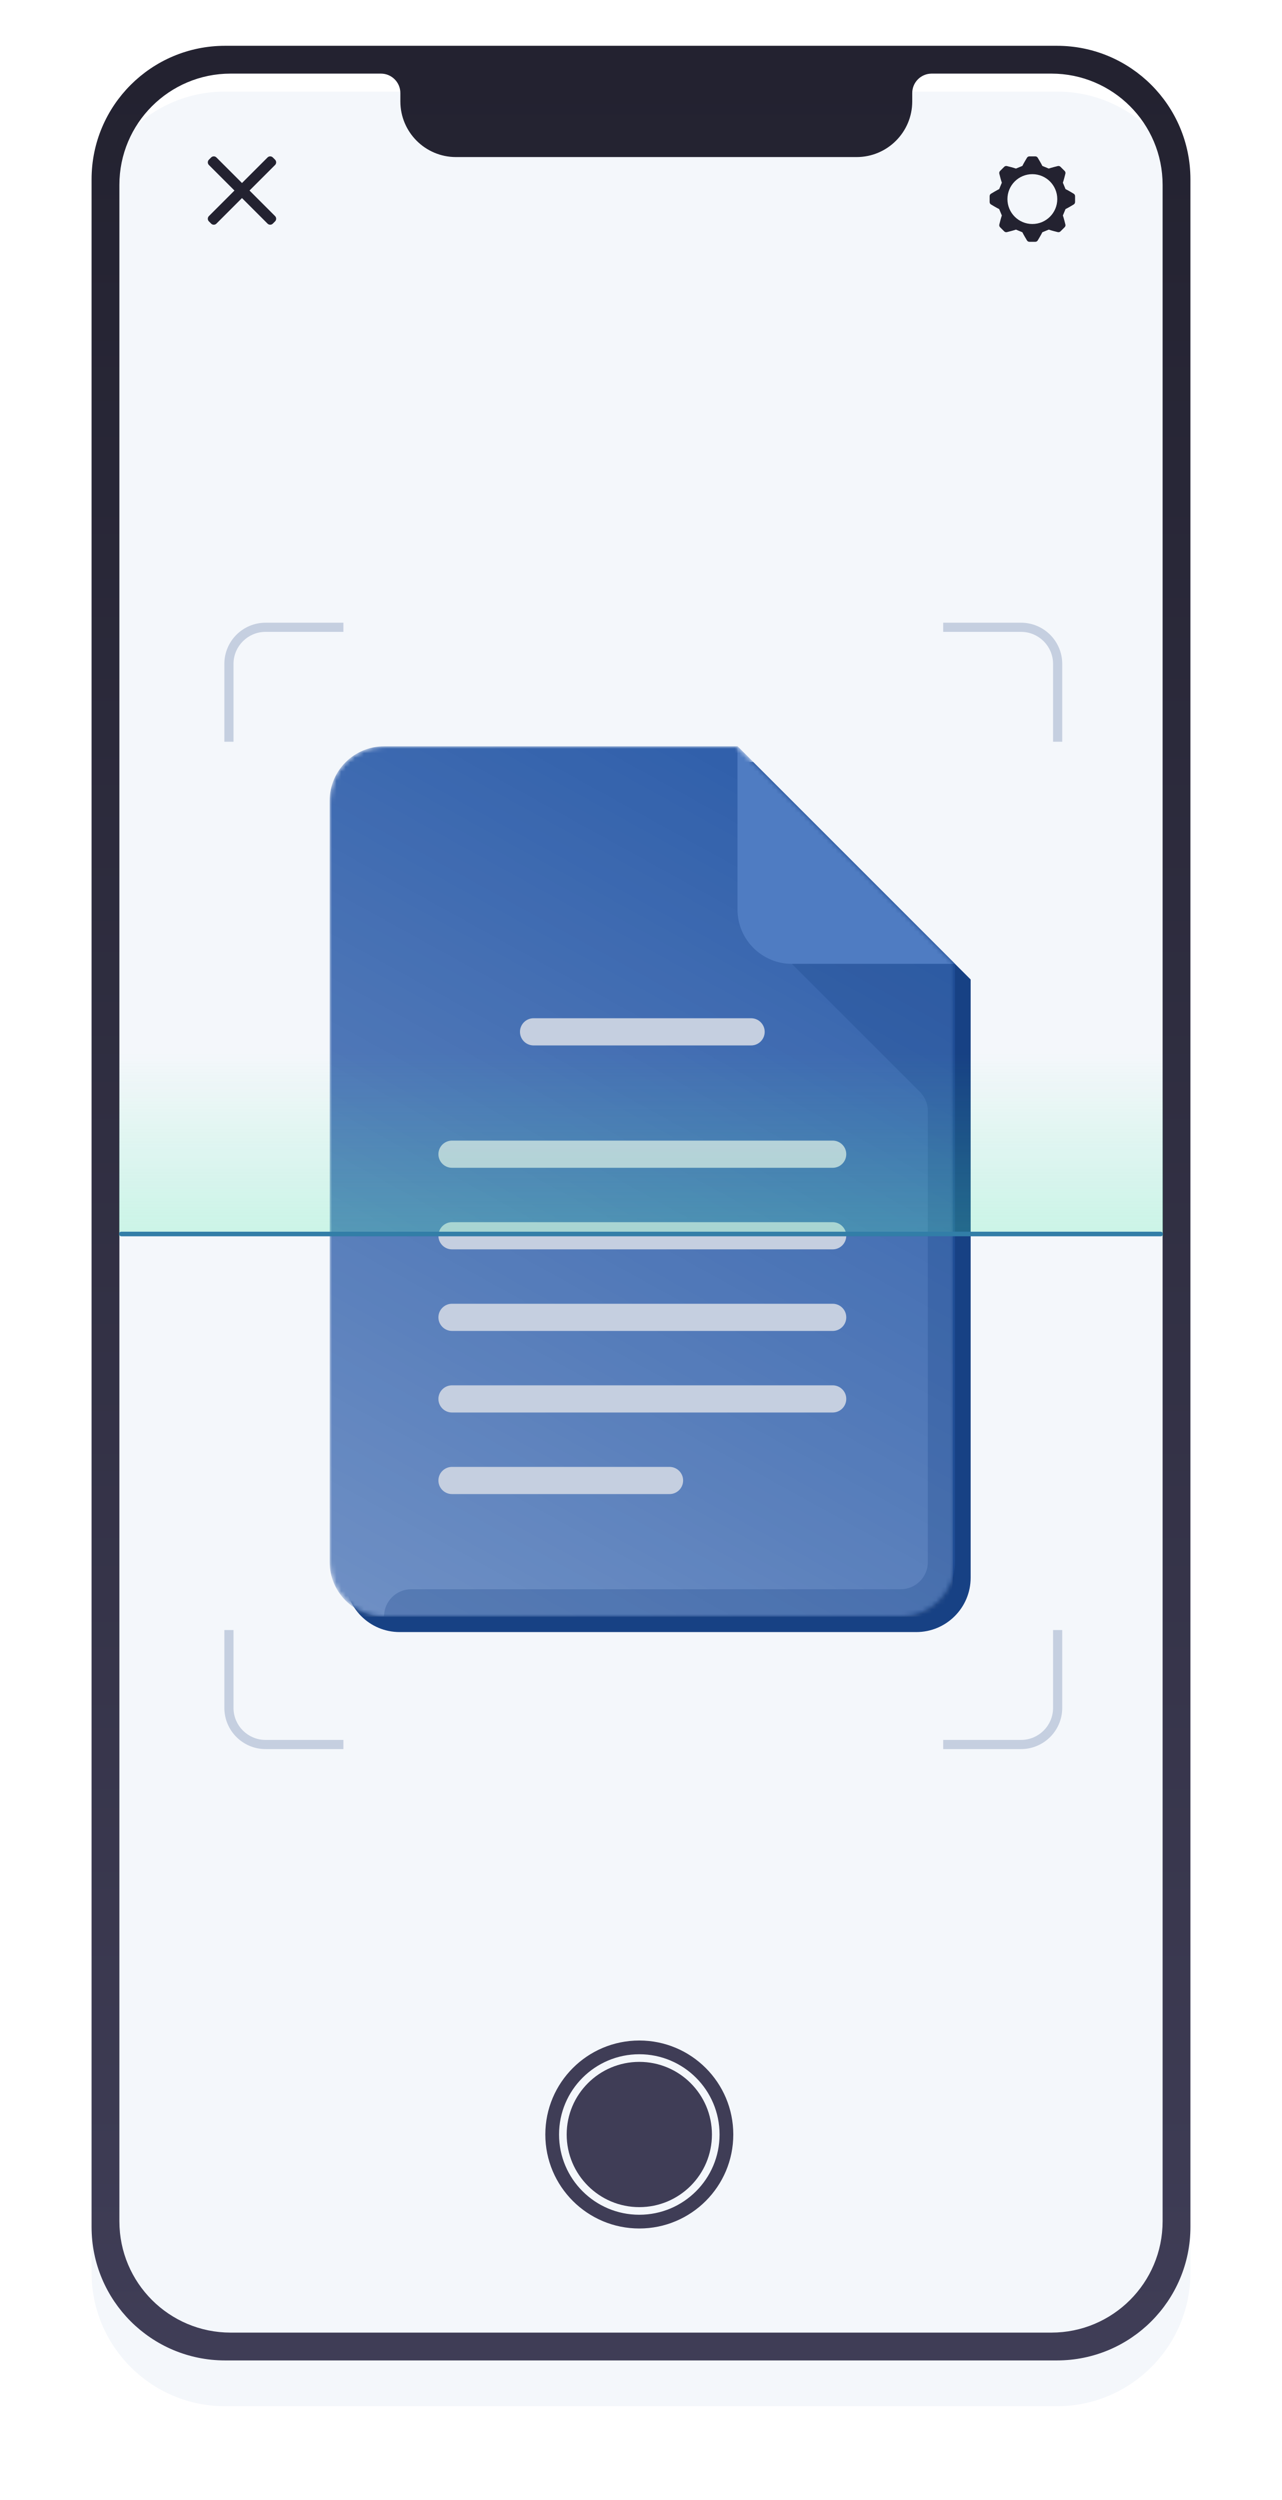 <svg width="280" height="546" viewBox="0 0 280 546" fill="none" xmlns="http://www.w3.org/2000/svg">
<g filter="url(#filter0_d_181_428)">
<path fill-rule="evenodd" clip-rule="evenodd" d="M49.165 10C33.057 10 20 23.057 20 39.164V486.354C20 502.462 33.057 515.519 49.165 515.519H230.835C246.943 515.519 260 502.462 260 486.354V39.165C260 23.057 246.943 10 230.835 10H49.165Z" fill="#F4F7FB"/>
</g>
<path fill-rule="evenodd" clip-rule="evenodd" d="M49.165 10C33.057 10 20 23.057 20 39.164V486.354C20 502.462 33.057 515.519 49.165 515.519H230.835C246.943 515.519 260 502.462 260 486.354V39.165C260 23.057 246.943 10 230.835 10H49.165ZM50.38 16.076C36.957 16.076 26.076 26.957 26.076 40.38V485.139C26.076 498.562 36.957 509.443 50.38 509.443H229.62C243.043 509.443 253.924 498.562 253.924 485.139V40.38C253.924 26.957 243.043 16.076 229.62 16.076H203.494C201.145 16.076 199.241 17.98 199.241 20.329V22.152C199.241 28.863 193.8 34.304 187.089 34.304H99.595C92.884 34.304 87.443 28.863 87.443 22.152V20.329C87.443 17.98 85.539 16.076 83.19 16.076H50.38Z" fill="url(#paint0_linear_181_428)"/>
<circle cx="139.63" cy="466.175" r="15.863" fill="#3F3D56"/>
<circle cx="139.63" cy="466.175" r="19.028" stroke="#3F3D56" stroke-width="3"/>
<g clip-path="url(#clip0_181_428)">
<path fill-rule="evenodd" clip-rule="evenodd" d="M232.72 41.3C233.188 41.514 234.365 42.219 234.515 42.314C234.696 42.427 234.806 42.626 234.806 42.84V44.122C234.806 44.336 234.696 44.535 234.515 44.649C234.317 44.774 233.167 45.458 232.72 45.663L232.14 47.062C232.32 47.545 232.654 48.877 232.693 49.048C232.741 49.256 232.678 49.475 232.526 49.626L231.62 50.533C231.469 50.684 231.25 50.747 231.042 50.699C230.816 50.648 229.518 50.319 229.056 50.146L227.656 50.726C227.442 51.194 226.737 52.371 226.643 52.521C226.529 52.702 226.33 52.812 226.116 52.812H224.834C224.62 52.812 224.421 52.702 224.307 52.521C224.183 52.323 223.499 51.174 223.294 50.726L221.895 50.146C221.411 50.326 220.079 50.66 219.909 50.699C219.7 50.747 219.482 50.684 219.33 50.533L218.424 49.626C218.273 49.475 218.21 49.256 218.257 49.048C218.309 48.823 218.638 47.525 218.81 47.062L218.23 45.663C217.763 45.449 216.586 44.743 216.435 44.649C216.254 44.535 216.144 44.336 216.144 44.122V42.84C216.144 42.626 216.254 42.427 216.435 42.314C216.634 42.189 217.783 41.505 218.23 41.3L218.81 39.901C218.63 39.418 218.296 38.086 218.257 37.915C218.21 37.706 218.273 37.488 218.424 37.337L219.33 36.43C219.482 36.279 219.7 36.216 219.909 36.264C220.134 36.315 221.432 36.644 221.895 36.816L223.294 36.237C223.508 35.769 224.213 34.592 224.307 34.442C224.421 34.26 224.62 34.15 224.834 34.15H226.116C226.33 34.15 226.529 34.26 226.643 34.442C226.767 34.64 227.452 35.789 227.656 36.237L229.056 36.816C229.539 36.636 230.871 36.303 231.042 36.264C231.25 36.216 231.469 36.279 231.62 36.43L232.526 37.337C232.678 37.488 232.741 37.706 232.693 37.915C232.641 38.14 232.312 39.438 232.14 39.901L232.72 41.3ZM225.475 48.923C228.481 48.923 230.918 46.487 230.918 43.48C230.918 40.474 228.481 38.037 225.475 38.037C222.469 38.037 220.032 40.474 220.032 43.48C220.032 46.487 222.469 48.923 225.475 48.923Z" fill="#232230"/>
</g>
<g clip-path="url(#clip1_181_428)">
<path d="M54.496 41.614L60.078 36.032C60.231 35.879 60.316 35.674 60.316 35.455C60.316 35.236 60.231 35.031 60.078 34.878L59.589 34.389C59.435 34.234 59.23 34.15 59.011 34.15C58.792 34.15 58.587 34.234 58.434 34.389L52.852 39.97L47.269 34.389C47.116 34.234 46.911 34.15 46.692 34.15C46.474 34.15 46.268 34.234 46.115 34.389L45.626 34.878C45.307 35.196 45.307 35.714 45.626 36.032L51.208 41.614L45.626 47.197C45.472 47.35 45.387 47.555 45.387 47.774C45.387 47.993 45.472 48.198 45.626 48.351L46.115 48.84C46.268 48.994 46.474 49.079 46.692 49.079C46.911 49.079 47.116 48.994 47.269 48.84L52.852 43.258L58.434 48.84C58.587 48.994 58.792 49.079 59.011 49.079H59.011C59.23 49.079 59.435 48.994 59.588 48.84L60.078 48.351C60.231 48.198 60.316 47.993 60.316 47.774C60.316 47.555 60.231 47.35 60.078 47.197L54.496 41.614Z" fill="#232230"/>
</g>
<path fill-rule="evenodd" clip-rule="evenodd" d="M232 145C232 140.029 227.971 136 223 136H206V138L223 138C226.866 138 230 141.134 230 145V162H232V145ZM58 136C53.029 136 49 140.03 49 145V162H51V145C51 141.134 54.134 138 58 138H75V136H58ZM223 382C227.971 382 232 377.971 232 373V356H230V373C230 376.866 226.866 380 223 380H206V382H223ZM58 382C53.029 382 49 377.971 49 373V356H51L51 373C51 376.866 54.134 380 58 380H75V382H58Z" fill="#C5CFE0"/>
<path d="M87.292 166.415C80.733 166.415 75.415 171.732 75.415 178.292V344.569C75.415 351.128 80.733 356.446 87.292 356.446H200.123C206.682 356.446 212 351.128 212 344.569V213.923L164.492 166.415H87.292Z" fill="#174184"/>
<mask id="mask0_181_428" style="mask-type:alpha" maskUnits="userSpaceOnUse" x="72" y="163" width="137" height="191">
<path d="M83.877 163C77.318 163 72 168.318 72 174.877V341.155C72 347.714 77.318 353.032 83.877 353.032H196.708C203.267 353.032 208.585 347.714 208.585 341.155V210.508L161.077 163H83.877Z" fill="#295AA8"/>
</mask>
<g mask="url(#mask0_181_428)">
<path d="M83.877 163C77.318 163 72 168.318 72 174.877V341.155C72 347.714 77.318 353.032 83.877 353.032H196.708C203.267 353.032 208.585 347.714 208.585 341.155V210.508L161.077 163H83.877Z" fill="#295AA8"/>
<rect x="71.502" y="163" width="136.585" height="190.081" rx="8" fill="url(#paint1_linear_181_428)"/>
<path d="M172.955 210.508H208.585L161.078 163V198.631C161.078 205.19 166.395 210.508 172.955 210.508Z" fill="#4F7CC2"/>
<path d="M116.539 222.385H164.047C165.686 222.385 167.016 223.715 167.016 225.354C167.016 226.993 165.686 228.323 164.047 228.323H116.539C114.9 228.323 113.569 226.993 113.569 225.354C113.569 223.715 114.9 222.385 116.539 222.385Z" fill="#C5CFE0"/>
<path d="M98.723 284.739H181.862C183.501 284.739 184.831 286.069 184.831 287.708C184.831 289.347 183.501 290.678 181.862 290.678H98.723C97.084 290.678 95.754 289.347 95.754 287.708C95.754 286.069 97.084 284.739 98.723 284.739Z" fill="#C5CFE0"/>
<path d="M98.723 320.37H146.231C147.87 320.37 149.2 321.7 149.2 323.339C149.2 324.978 147.87 326.308 146.231 326.308H98.723C97.084 326.308 95.754 324.978 95.754 323.339C95.754 321.7 97.084 320.37 98.723 320.37Z" fill="#C5CFE0"/>
<path d="M98.723 302.555H181.862C183.501 302.555 184.831 303.885 184.831 305.524C184.831 307.163 183.501 308.493 181.862 308.493H98.723C97.084 308.493 95.754 307.163 95.754 305.524C95.754 303.885 97.084 302.555 98.723 302.555Z" fill="#C5CFE0"/>
<path d="M98.723 266.924H181.862C183.501 266.924 184.831 268.254 184.831 269.893C184.831 271.532 183.501 272.862 181.862 272.862H98.723C97.084 272.862 95.754 271.532 95.754 269.893C95.754 268.254 97.084 266.924 98.723 266.924Z" fill="#C5CFE0"/>
<path d="M98.723 249.108H181.862C183.501 249.108 184.831 250.438 184.831 252.077C184.831 253.716 183.501 255.047 181.862 255.047H98.723C97.084 255.047 95.754 253.716 95.754 252.077C95.754 250.438 97.084 249.108 98.723 249.108Z" fill="#C5CFE0"/>
<path opacity="0.25" d="M172.954 210.508L200.895 238.448C202.017 239.565 202.647 241.082 202.647 242.665V341.155C202.647 344.436 199.989 347.093 196.708 347.093H89.815C86.534 347.093 83.877 349.751 83.877 353.032H196.708C203.267 353.032 208.585 347.714 208.585 341.155V210.508H172.954Z" fill="#174184"/>
</g>
<rect x="26" y="269" width="228" height="1" rx="0.5" fill="#295AA8"/>
<rect opacity="0.25" x="26" y="230" width="228" height="40" fill="url(#paint2_linear_181_428)"/>
<defs>
<filter id="filter0_d_181_428" x="0" y="0" width="280" height="545.519" filterUnits="userSpaceOnUse" color-interpolation-filters="sRGB">
<feFlood flood-opacity="0" result="BackgroundImageFix"/>
<feColorMatrix in="SourceAlpha" type="matrix" values="0 0 0 0 0 0 0 0 0 0 0 0 0 0 0 0 0 0 127 0" result="hardAlpha"/>
<feOffset dy="10"/>
<feGaussianBlur stdDeviation="10"/>
<feComposite in2="hardAlpha" operator="out"/>
<feColorMatrix type="matrix" values="0 0 0 0 0.09 0 0 0 0 0.255 0 0 0 0 0.518 0 0 0 0.25 0"/>
<feBlend mode="normal" in2="BackgroundImageFix" result="effect1_dropShadow_181_428"/>
<feBlend mode="normal" in="SourceGraphic" in2="effect1_dropShadow_181_428" result="shape"/>
</filter>
<linearGradient id="paint0_linear_181_428" x1="140" y1="16.076" x2="140" y2="509.443" gradientUnits="userSpaceOnUse">
<stop stop-color="#232230"/>
<stop offset="1" stop-color="#3F3D56"/>
</linearGradient>
<linearGradient id="paint1_linear_181_428" x1="71.502" y1="353.082" x2="183.772" y2="149.585" gradientUnits="userSpaceOnUse">
<stop stop-color="white" stop-opacity="0.33"/>
<stop offset="0.39" stop-color="white" stop-opacity="0.2"/>
<stop offset="1" stop-color="white" stop-opacity="0"/>
</linearGradient>
<linearGradient id="paint2_linear_181_428" x1="140" y1="230" x2="140" y2="270" gradientUnits="userSpaceOnUse">
<stop stop-color="#4CEAA7" stop-opacity="0"/>
<stop offset="1" stop-color="#4CEAA7"/>
</linearGradient>
<clipPath id="clip0_181_428">
<rect width="18.662" height="18.662" fill="white" transform="translate(216.144 34.149)"/>
</clipPath>
<clipPath id="clip1_181_428">
<rect width="14.93" height="14.93" fill="white" transform="translate(45.387 34.149)"/>
</clipPath>
</defs>
</svg>
